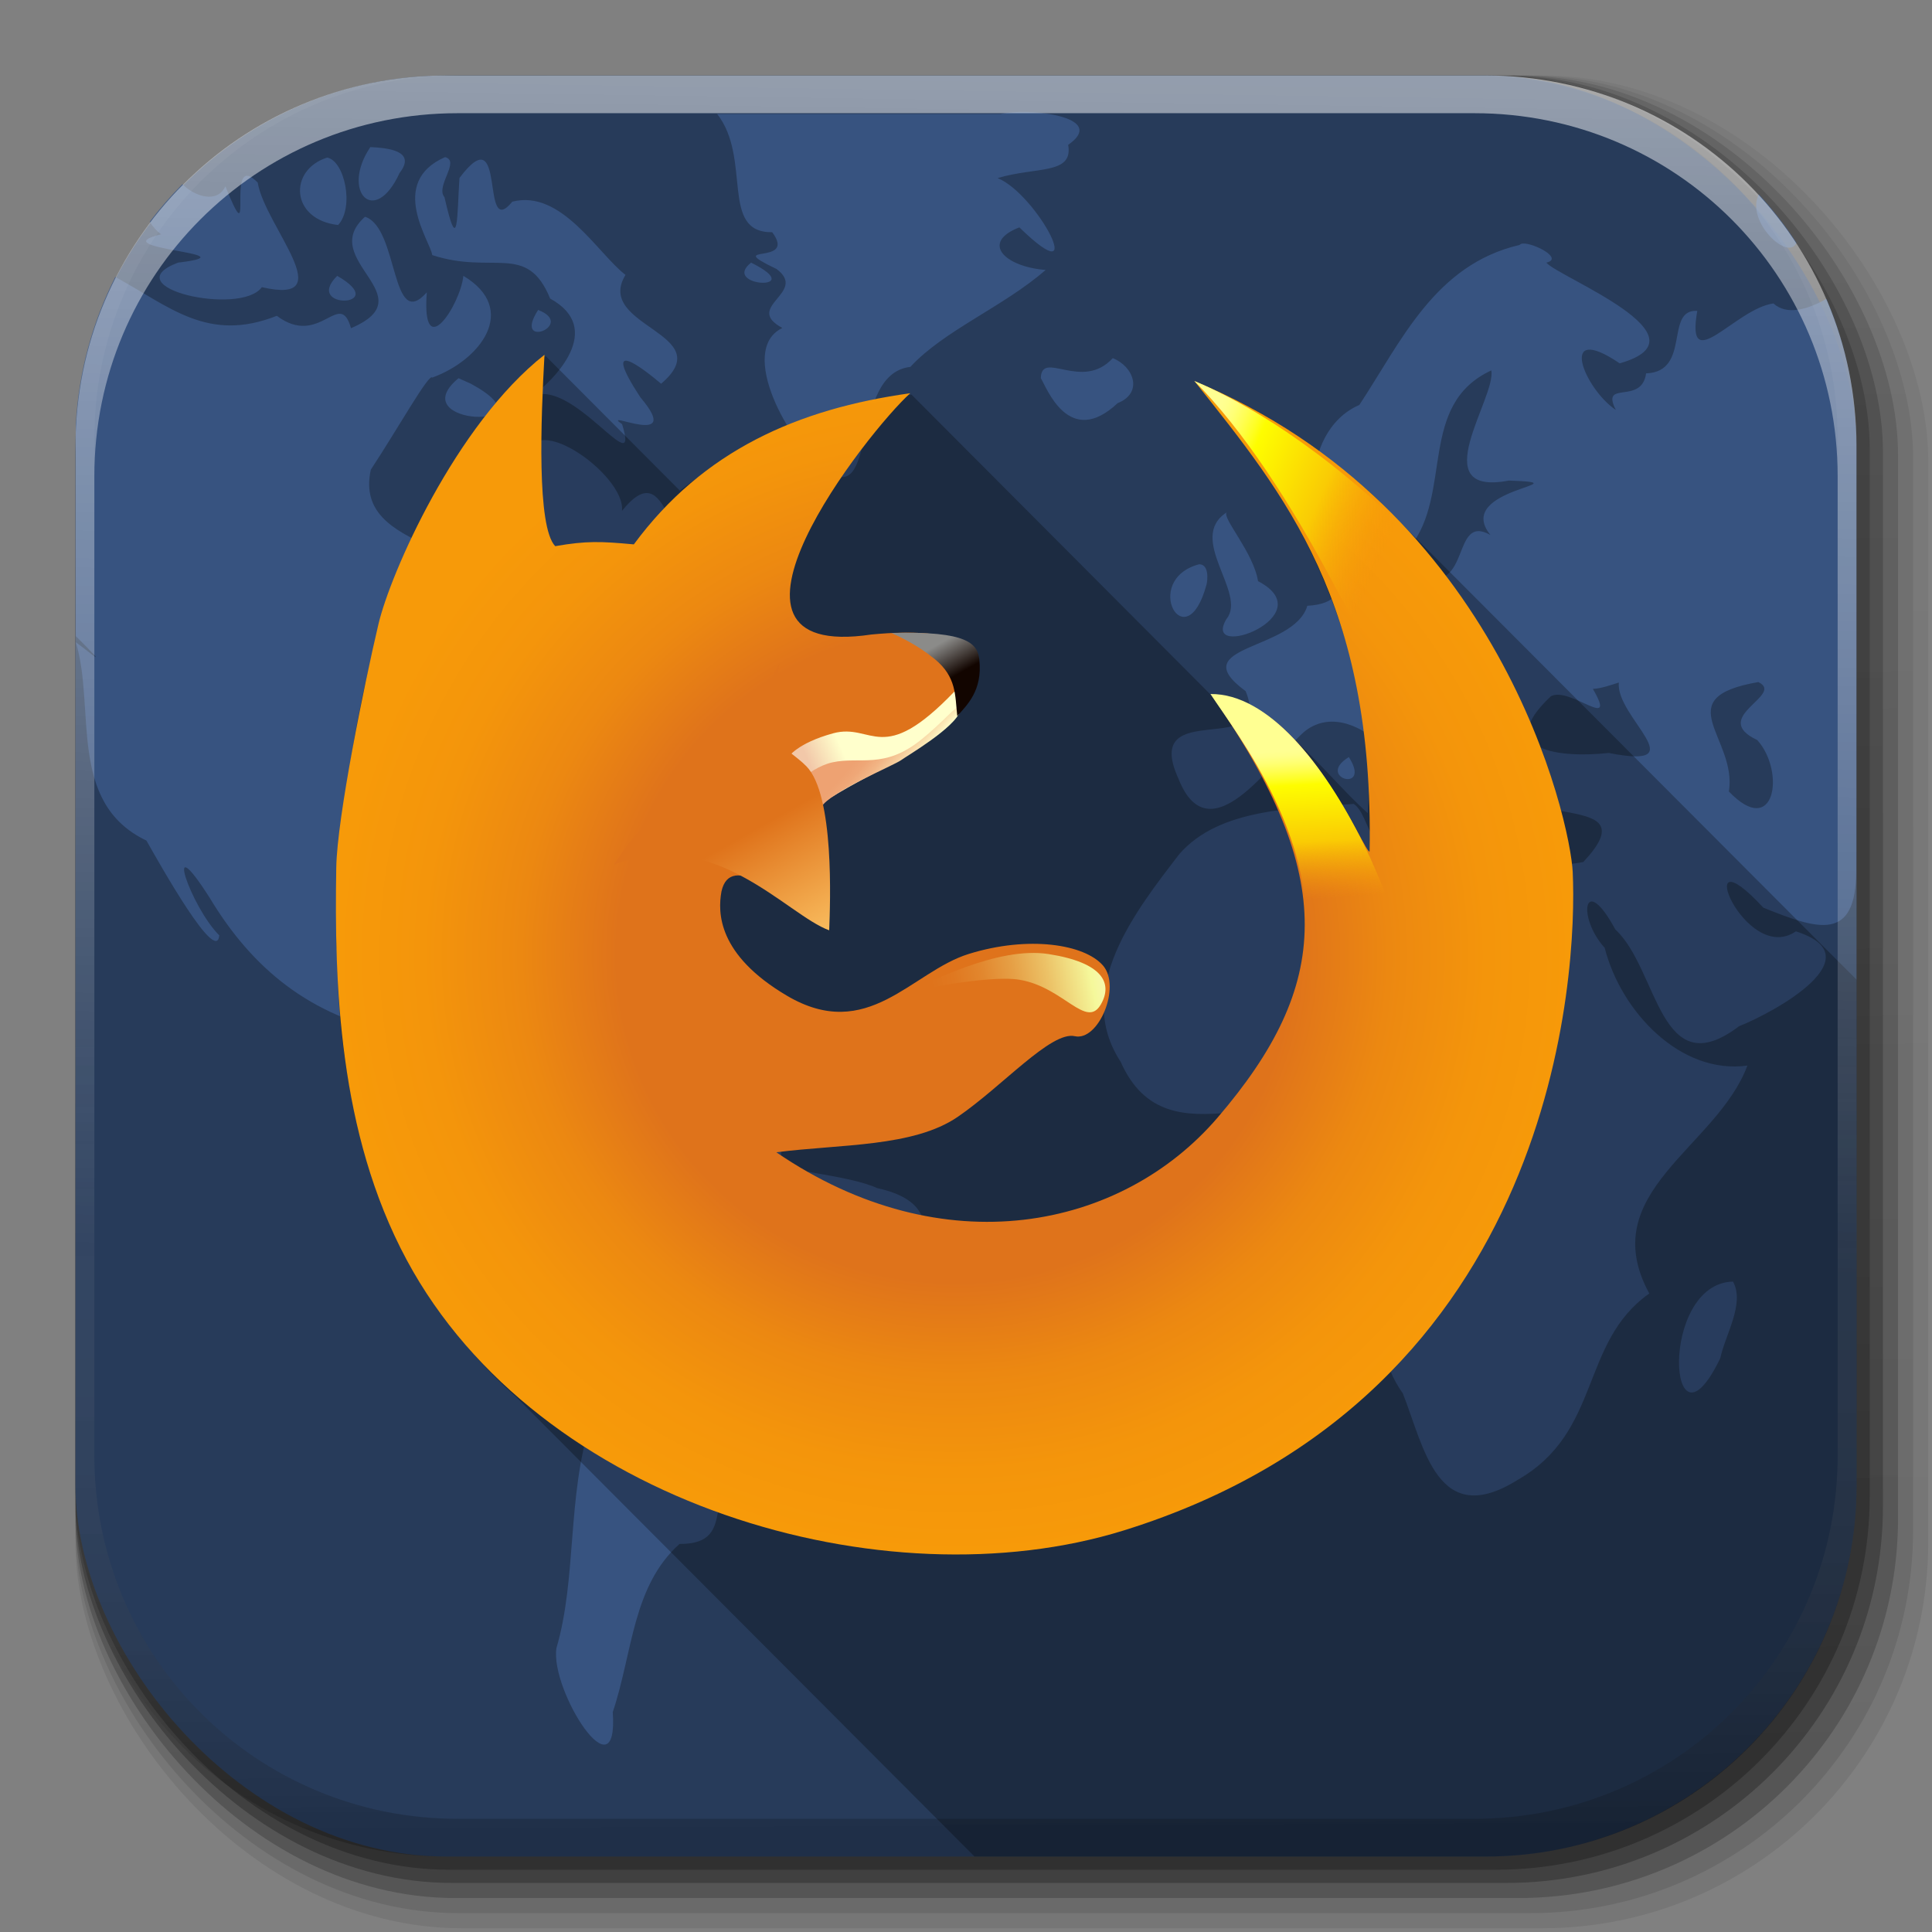 <?xml version="1.0" encoding="UTF-8" standalone="no"?>
<!-- Created with Inkscape (http://www.inkscape.org/) -->

<svg
   xmlns:dc="http://purl.org/dc/elements/1.1/"
   xmlns:cc="http://creativecommons.org/ns#"
   xmlns:rdf="http://www.w3.org/1999/02/22-rdf-syntax-ns#"
   xmlns:svg="http://www.w3.org/2000/svg"
   xmlns="http://www.w3.org/2000/svg"
   xmlns:xlink="http://www.w3.org/1999/xlink"
   xmlns:sodipodi="http://sodipodi.sourceforge.net/DTD/sodipodi-0.dtd"
   xmlns:inkscape="http://www.inkscape.org/namespaces/inkscape"
   width="512"
   height="512"
   id="svg2"
   version="1.1"
   inkscape:version="0.48.3.1 r9886"
   sodipodi:docname="firefox-nightly.svg"
   inkscape:export-filename="/home/alecive/Scrivania/firefoxTest1.png"
   inkscape:export-xdpi="100"
   inkscape:export-ydpi="100">
  <rect width="100%" height="100%" fill="#808080" stroke="none"/>
  <sodipodi:namedview
     id="base"
     pagecolor="#ffffff"
     bordercolor="#666666"
     borderopacity="1.0"
     inkscape:pageopacity="0.0"
     inkscape:pageshadow="2"
     inkscape:zoom="0.52880066"
     inkscape:cx="-236.69423"
     inkscape:cy="478.9761"
     inkscape:document-units="px"
     inkscape:current-layer="svg2"
     showgrid="false"
     inkscape:window-width="1375"
     inkscape:window-height="876"
     inkscape:window-x="1431"
     inkscape:window-y="24"
     inkscape:window-maximized="1"
     inkscape:object-paths="false"
     inkscape:snap-intersection-paths="true"
     inkscape:object-nodes="false"
     inkscape:snap-smooth-nodes="false"
     inkscape:snap-nodes="false" />
  <defs
     id="defs4">
    <linearGradient
       id="linearGradient4070">
      <stop
         offset="0"
         style="stop-color:#000000;stop-opacity:1"
         id="stop4072" />
      <stop
         offset="1"
         style="stop-color:#000000;stop-opacity:0.2"
         id="stop4074" />
    </linearGradient>
    <linearGradient
       id="linearGradient4046">
      <stop
         id="stop4048"
         style="stop-color:#000000;stop-opacity:1;"
         offset="0" />
      <stop
         id="stop4050"
         style="stop-color:#ffffff;stop-opacity:0.2"
         offset="1" />
    </linearGradient>
    <linearGradient
       id="linearGradient4032">
      <stop
         offset="0"
         style="stop-color:#ffffff;stop-opacity:1"
         id="stop4034" />
      <stop
         offset="1"
         style="stop-color:#ffffff;stop-opacity:0.2"
         id="stop4036" />
    </linearGradient>
    <linearGradient
       y2="48.085"
       x2="78.466"
       y1="56.301"
       x1="64.478"
       gradientUnits="userSpaceOnUse"
       id="linearGradient3834">
      <stop
         id="stop3836"
         style="stop-color:#000000;stop-opacity:0.392;"
         offset="0" />
      <stop
         offset="0.597"
         style="stop-color:#000000;stop-opacity:0.098;"
         id="stop3838" />
      <stop
         id="stop3840"
         style="stop-color:#64bacc;stop-opacity:0;"
         offset="1" />
    </linearGradient>
    <linearGradient
       id="linearGradient3840"
       gradientUnits="userSpaceOnUse"
       x1="-172.721"
       y1="332.082"
       x2="-161.456"
       y2="309.893"
       gradientTransform="matrix(0.998,-0.071,0.071,0.998,254.6,-268.47)">
      <stop
         offset="0"
         style="stop-color:#f79b09;stop-opacity:0.196;"
         id="stop3842" />
      <stop
         id="stop3844"
         style="stop-color:#facb04;stop-opacity:1;"
         offset="0.368" />
      <stop
         offset="0.736"
         style="stop-color:#FEFD00"
         id="stop3846" />
      <stop
         offset="0.778"
         style="stop-color:#FEFE26"
         id="stop3848" />
      <stop
         offset="0.837"
         style="stop-color:#FFFE54"
         id="stop3850" />
      <stop
         offset="0.889"
         style="stop-color:#FFFF76"
         id="stop3852" />
      <stop
         offset="0.932"
         style="stop-color:#FFFF8B"
         id="stop3854" />
      <stop
         offset="0.961"
         style="stop-color:#FFFF92"
         id="stop3856" />
    </linearGradient>
    <linearGradient
       id="linearGradient21900"
       gradientUnits="userSpaceOnUse"
       x1="64.478"
       y1="56.301"
       x2="78.466"
       y2="48.085">
      <stop
         offset="0"
         style="stop-color:#2d7787;stop-opacity:1;"
         id="stop21902" />
      <stop
         id="stop21912"
         style="stop-color:#3c9fb4;stop-opacity:1;"
         offset="0.657" />
      <stop
         offset="1"
         style="stop-color:#64bacc;stop-opacity:1;"
         id="stop21910" />
    </linearGradient>
    <linearGradient
       y2="48.085"
       x2="78.466"
       y1="56.301"
       x1="64.478"
       gradientUnits="userSpaceOnUse"
       id="XMLID_74_-8-1">
      <stop
         id="stop149-5-9"
         style="stop-color:#DF731B"
         offset="0" />
      <stop
         id="stop151-3-7"
         style="stop-color:#DF731B"
         offset="0.545" />
      <stop
         id="stop153-2-2"
         style="stop-color:#EC8811"
         offset="0.701" />
      <stop
         id="stop155-3-8"
         style="stop-color:#F4950B"
         offset="0.859" />
      <stop
         id="stop157-94-6"
         style="stop-color:#F79A09"
         offset="1" />
    </linearGradient>
    <linearGradient
       gradientTransform="matrix(0.998,-0.071,0.071,0.998,254.6,-268.47)"
       y2="309.893"
       x2="-161.456"
       y1="332.082"
       x1="-172.721"
       gradientUnits="userSpaceOnUse"
       id="linearGradient4295-7-5">
      <stop
         id="stop4297-3-0"
         style="stop-color:#f79b09;stop-opacity:0;"
         offset="0" />
      <stop
         offset="0.368"
         style="stop-color:#facb04;stop-opacity:1;"
         id="stop4299-1-7" />
      <stop
         id="stop4301-1-6"
         style="stop-color:#FEFD00"
         offset="0.736" />
      <stop
         id="stop4303-6-2"
         style="stop-color:#FEFE26"
         offset="0.778" />
      <stop
         id="stop4305-62-7"
         style="stop-color:#FFFE54"
         offset="0.837" />
      <stop
         id="stop4307-5-4"
         style="stop-color:#FFFF76"
         offset="0.889" />
      <stop
         id="stop4309-6-8"
         style="stop-color:#FFFF8B"
         offset="0.932" />
      <stop
         id="stop4311-51-9"
         style="stop-color:#FFFF92"
         offset="0.961" />
    </linearGradient>
    <linearGradient
       y2="36.006"
       x2="61.245"
       y1="34.297"
       x1="60.286"
       gradientUnits="userSpaceOnUse"
       id="XMLID_100_-3-6">
      <stop
         id="stop373-71-0"
         style="stop-color:#8B8B89"
         offset="0" />
      <stop
         id="stop375-1-5"
         style="stop-color:#120500"
         offset="1" />
    </linearGradient>
    <linearGradient
       y2="71.76"
       x2="60.433"
       y1="67.845"
       x1="80.929"
       gradientUnits="userSpaceOnUse"
       id="XMLID_90_-58-6">
      <stop
         id="stop291-7-1"
         style="stop-color:#FFFAEE"
         offset="0.005" />
      <stop
         id="stop293-9-9"
         style="stop-color:#F5F89B"
         offset="0.276" />
      <stop
         id="stop295-2-0"
         style="stop-color:#F3ED91"
         offset="0.31" />
      <stop
         id="stop297-2-4"
         style="stop-color:#ECC267"
         offset="0.467" />
      <stop
         id="stop299-0-5"
         style="stop-color:#E6A046"
         offset="0.618" />
      <stop
         id="stop301-65-89"
         style="stop-color:#E2872E"
         offset="0.761" />
      <stop
         id="stop303-7-6"
         style="stop-color:#E07820"
         offset="0.892" />
      <stop
         id="stop305-30-0"
         style="stop-color:#DF731B"
         offset="1" />
    </linearGradient>
    <linearGradient
       y2="63.893"
       x2="50.721"
       y1="48.361"
       x1="35.5"
       gradientUnits="userSpaceOnUse"
       id="XMLID_87_-8-6">
      <stop
         id="stop268-3-27"
         style="stop-color:#DF731B"
         offset="0.197" />
      <stop
         id="stop270-6-29"
         style="stop-color:#F9BD5F"
         offset="0.843" />
      <stop
         id="stop272-8-2"
         style="stop-color:#FFFCCF"
         offset="1" />
    </linearGradient>
    <linearGradient
       y2="44.27"
       x2="58.139"
       y1="41.267"
       x1="54.825"
       gradientUnits="userSpaceOnUse"
       id="XMLID_86_-84-8">
      <stop
         id="stop253-4-9"
         style="stop-color:#EEA272"
         offset="0" />
      <stop
         id="stop255-2-7"
         style="stop-color:#EFA777"
         offset="0.186" />
      <stop
         id="stop257-9-6"
         style="stop-color:#F2B585"
         offset="0.406" />
      <stop
         id="stop259-3-5"
         style="stop-color:#F6CD9C"
         offset="0.643" />
      <stop
         id="stop261-1-7"
         style="stop-color:#FCEEBB"
         offset="0.89" />
      <stop
         id="stop263-51-5"
         style="stop-color:#FFFFCC"
         offset="1" />
    </linearGradient>
    <linearGradient
       y2="42.945"
       x2="51.856"
       y1="44.32"
       x1="48.731"
       gradientUnits="userSpaceOnUse"
       id="XMLID_77_-55-1">
      <stop
         id="stop182-23-4"
         style="stop-color:#F2C8A9"
         offset="0" />
      <stop
         id="stop184-77-8"
         style="stop-color:#FFFFCC"
         offset="1" />
    </linearGradient>
    <radialGradient
       inkscape:collect="always"
       xlink:href="#XMLID_74_-8-1"
       id="radialGradient3347"
       gradientUnits="userSpaceOnUse"
       gradientTransform="matrix(2.542,0,0,2.464,440.505,451.701)"
       cx="63.994"
       cy="61.809"
       fx="63.994"
       fy="61.809"
       r="59.037" />
    <linearGradient
       inkscape:collect="always"
       xlink:href="#linearGradient4295-7-5"
       id="linearGradient3350"
       gradientUnits="userSpaceOnUse"
       gradientTransform="matrix(2.54,-0.105,0.105,2.54,433.014,-301.412)"
       x1="-51.905"
       y1="211.289"
       x2="-52.194"
       y2="196.434" />
    <linearGradient
       inkscape:collect="always"
       xlink:href="#linearGradient4295-7-5"
       id="linearGradient3353"
       gradientUnits="userSpaceOnUse"
       gradientTransform="matrix(2.542,0,0,2.542,90.505,96.07)"
       x1="105.157"
       y1="22.738"
       x2="86.211"
       y2="14.417" />
    <linearGradient
       inkscape:collect="always"
       xlink:href="#XMLID_100_-3-6"
       id="linearGradient3356"
       gradientUnits="userSpaceOnUse"
       gradientTransform="matrix(4.431,0,0,4.431,-18.461,26.201)"
       x1="60.286"
       y1="34.297"
       x2="61.245"
       y2="36.006" />
    <linearGradient
       inkscape:collect="always"
       xlink:href="#XMLID_90_-58-6"
       id="linearGradient3359"
       gradientUnits="userSpaceOnUse"
       gradientTransform="matrix(2.542,0,0,2.542,94.817,83.453)"
       x1="80.929"
       y1="67.845"
       x2="60.433"
       y2="71.76" />
    <linearGradient
       inkscape:collect="always"
       xlink:href="#XMLID_87_-8-6"
       id="linearGradient3362"
       gradientUnits="userSpaceOnUse"
       gradientTransform="matrix(2.542,0,0,2.542,90.505,96.07)"
       x1="41.5"
       y1="47.486"
       x2="50.721"
       y2="63.893" />
    <linearGradient
       inkscape:collect="always"
       xlink:href="#XMLID_86_-84-8"
       id="linearGradient3365"
       gradientUnits="userSpaceOnUse"
       gradientTransform="matrix(2.542,0,0,2.542,93.365,97.341)"
       x1="54.825"
       y1="41.267"
       x2="58.139"
       y2="44.27" />
    <linearGradient
       inkscape:collect="always"
       xlink:href="#XMLID_77_-55-1"
       id="linearGradient3368"
       gradientUnits="userSpaceOnUse"
       gradientTransform="matrix(2.542,0,0,2.542,95.448,97.418)"
       x1="48.731"
       y1="44.32"
       x2="51.856"
       y2="42.945" />
    <radialGradient
       inkscape:collect="always"
       xlink:href="#XMLID_74_-8-1"
       id="radialGradient3371"
       gradientUnits="userSpaceOnUse"
       gradientTransform="matrix(2.542,0,0,2.464,90.505,100.871)"
       cx="63.994"
       cy="61.809"
       fx="63.994"
       fy="61.809"
       r="59.037" />
    <radialGradient
       inkscape:collect="always"
       xlink:href="#XMLID_74_-8-1"
       id="radialGradient3374"
       gradientUnits="userSpaceOnUse"
       gradientTransform="matrix(2.542,0,0,2.464,90.505,100.871)"
       cx="63.994"
       cy="61.809"
       fx="63.994"
       fy="61.809"
       r="59.037" />
    <radialGradient
       inkscape:collect="always"
       xlink:href="#linearGradient21900"
       id="radialGradient21898"
       cx="255.994"
       cy="256"
       fx="255.994"
       fy="256"
       r="216"
       gradientUnits="userSpaceOnUse" />
    <radialGradient
       inkscape:collect="always"
       xlink:href="#linearGradient3834"
       id="radialGradient3832"
       gradientUnits="userSpaceOnUse"
       cx="255.994"
       cy="256"
       fx="255.994"
       fy="256"
       r="216"
       gradientTransform="translate(-550,-5)" />
    <radialGradient
       inkscape:collect="always"
       xlink:href="#linearGradient3834"
       id="radialGradient3850"
       gradientUnits="userSpaceOnUse"
       gradientTransform="translate(-550,-5)"
       cx="255.994"
       cy="256"
       fx="255.994"
       fy="256"
       r="216" />
    <radialGradient
       inkscape:collect="always"
       xlink:href="#linearGradient3834"
       id="radialGradient4270"
       gradientUnits="userSpaceOnUse"
       gradientTransform="translate(-550,-5)"
       cx="255.994"
       cy="256"
       fx="255.994"
       fy="256"
       r="216" />
    <radialGradient
       inkscape:collect="always"
       xlink:href="#XMLID_74_-8-1"
       id="radialGradient4272"
       gradientUnits="userSpaceOnUse"
       gradientTransform="matrix(2.542,0,0,2.464,90.505,100.871)"
       cx="63.994"
       cy="61.809"
       fx="63.994"
       fy="61.809"
       r="59.037" />
    <linearGradient
       inkscape:collect="always"
       xlink:href="#XMLID_77_-55-1"
       id="linearGradient4274"
       gradientUnits="userSpaceOnUse"
       gradientTransform="matrix(2.542,0,0,2.542,95.448,97.418)"
       x1="48.731"
       y1="44.32"
       x2="51.856"
       y2="42.945" />
    <linearGradient
       inkscape:collect="always"
       xlink:href="#XMLID_86_-84-8"
       id="linearGradient4276"
       gradientUnits="userSpaceOnUse"
       gradientTransform="matrix(2.542,0,0,2.542,93.365,97.341)"
       x1="54.825"
       y1="41.267"
       x2="58.139"
       y2="44.27" />
    <linearGradient
       inkscape:collect="always"
       xlink:href="#XMLID_87_-8-6"
       id="linearGradient4278"
       gradientUnits="userSpaceOnUse"
       gradientTransform="matrix(2.542,0,0,2.542,90.505,96.07)"
       x1="41.5"
       y1="47.486"
       x2="50.721"
       y2="63.893" />
    <linearGradient
       inkscape:collect="always"
       xlink:href="#XMLID_90_-58-6"
       id="linearGradient4280"
       gradientUnits="userSpaceOnUse"
       gradientTransform="matrix(2.542,0,0,2.542,94.817,83.453)"
       x1="80.929"
       y1="67.845"
       x2="60.433"
       y2="71.76" />
    <linearGradient
       inkscape:collect="always"
       xlink:href="#XMLID_100_-3-6"
       id="linearGradient4282"
       gradientUnits="userSpaceOnUse"
       gradientTransform="matrix(4.431,0,0,4.431,-18.461,26.201)"
       x1="60.286"
       y1="34.297"
       x2="61.245"
       y2="36.006" />
    <linearGradient
       inkscape:collect="always"
       xlink:href="#linearGradient4295-7-5"
       id="linearGradient4284"
       gradientUnits="userSpaceOnUse"
       gradientTransform="matrix(2.542,0,0,2.542,90.505,96.07)"
       x1="105.157"
       y1="22.738"
       x2="86.211"
       y2="14.417" />
    <linearGradient
       inkscape:collect="always"
       xlink:href="#linearGradient4295-7-5"
       id="linearGradient4286"
       gradientUnits="userSpaceOnUse"
       gradientTransform="matrix(2.54,-0.105,0.105,2.54,433.014,-301.412)"
       x1="-51.905"
       y1="211.289"
       x2="-52.194"
       y2="196.434" />
    <radialGradient
       inkscape:collect="always"
       xlink:href="#linearGradient3834"
       id="radialGradient3276"
       gradientUnits="userSpaceOnUse"
       gradientTransform="translate(-550,-5)"
       cx="255.994"
       cy="256"
       fx="255.994"
       fy="256"
       r="216" />
    <radialGradient
       inkscape:collect="always"
       xlink:href="#linearGradient3834"
       id="radialGradient3279"
       gradientUnits="userSpaceOnUse"
       gradientTransform="matrix(1.093,0,0,1.093,-23.697,-23.704)"
       cx="255.994"
       cy="256"
       fx="255.994"
       fy="256"
       r="216" />
    <linearGradient
       inkscape:collect="always"
       xlink:href="#ButtonShadow-0"
       id="linearGradient4502"
       gradientUnits="userSpaceOnUse"
       gradientTransform="matrix(5.127,0,0,5.127,495.874,256.952)"
       x1="32.251"
       y1="6.132"
       x2="32.251"
       y2="90.239" />
    <linearGradient
       x1="45.448"
       y1="92.54"
       x2="45.448"
       y2="7.017"
       id="ButtonShadow-0"
       gradientUnits="userSpaceOnUse"
       gradientTransform="matrix(1.006,0,0,0.994,100,0)">
      <stop
         id="stop3750-8"
         style="stop-color:#000000;stop-opacity:1"
         offset="0" />
      <stop
         id="stop3752-5"
         style="stop-color:#000000;stop-opacity:0.588"
         offset="1" />
    </linearGradient>
    <linearGradient
       inkscape:collect="always"
       xlink:href="#ButtonShadow-0"
       id="linearGradient4505"
       gradientUnits="userSpaceOnUse"
       gradientTransform="matrix(5.249,0,0,5.188,490.015,254.023)"
       x1="32.251"
       y1="6.132"
       x2="32.251"
       y2="90.239" />
    <linearGradient
       x1="45.448"
       y1="92.54"
       x2="45.448"
       y2="7.017"
       id="linearGradient5348"
       gradientUnits="userSpaceOnUse"
       gradientTransform="matrix(1.006,0,0,0.994,100,0)">
      <stop
         id="stop5350"
         style="stop-color:#000000;stop-opacity:1"
         offset="0" />
      <stop
         id="stop5352"
         style="stop-color:#000000;stop-opacity:0.588"
         offset="1" />
    </linearGradient>
    <linearGradient
       inkscape:collect="always"
       xlink:href="#ButtonShadow-0"
       id="linearGradient4508"
       gradientUnits="userSpaceOnUse"
       gradientTransform="matrix(5.249,0,0,-5.188,490.015,-254.023)"
       x1="32.251"
       y1="6.132"
       x2="32.251"
       y2="90.239" />
    <linearGradient
       x1="45.448"
       y1="92.54"
       x2="45.448"
       y2="7.017"
       id="linearGradient5355"
       gradientUnits="userSpaceOnUse"
       gradientTransform="matrix(1.006,0,0,0.994,100,0)">
      <stop
         id="stop5357"
         style="stop-color:#000000;stop-opacity:1"
         offset="0" />
      <stop
         id="stop5359"
         style="stop-color:#000000;stop-opacity:0.588"
         offset="1" />
    </linearGradient>
    <linearGradient
       inkscape:collect="always"
       xlink:href="#ButtonShadow-0"
       id="linearGradient4511"
       gradientUnits="userSpaceOnUse"
       gradientTransform="matrix(5.249,0,0,-5.188,490.014,-254.023)"
       x1="32.251"
       y1="6.132"
       x2="32.251"
       y2="90.239" />
    <linearGradient
       x1="45.448"
       y1="92.54"
       x2="45.448"
       y2="7.017"
       id="linearGradient5362"
       gradientUnits="userSpaceOnUse"
       gradientTransform="matrix(1.006,0,0,0.994,100,0)">
      <stop
         id="stop5364"
         style="stop-color:#000000;stop-opacity:1"
         offset="0" />
      <stop
         id="stop5366"
         style="stop-color:#000000;stop-opacity:0.588"
         offset="1" />
    </linearGradient>
    <linearGradient
       inkscape:collect="always"
       xlink:href="#ButtonShadow-0"
       id="linearGradient4514"
       gradientUnits="userSpaceOnUse"
       gradientTransform="matrix(1.024,0,0,-1.012,-139.928,-13.028)"
       x1="32.251"
       y1="6.132"
       x2="32.251"
       y2="90.239" />
    <linearGradient
       x1="45.448"
       y1="92.54"
       x2="45.448"
       y2="7.017"
       id="linearGradient5369"
       gradientUnits="userSpaceOnUse"
       gradientTransform="matrix(1.006,0,0,0.994,100,0)">
      <stop
         id="stop5371"
         style="stop-color:#000000;stop-opacity:1"
         offset="0" />
      <stop
         id="stop5373"
         style="stop-color:#000000;stop-opacity:0.588"
         offset="1" />
    </linearGradient>
    <linearGradient
       y2="90.239"
       x2="32.251"
       y1="6.132"
       x1="32.251"
       gradientTransform="matrix(5.249,0,0,-5.188,490.014,-254.023)"
       gradientUnits="userSpaceOnUse"
       id="linearGradient5380"
       xlink:href="#ButtonShadow-0"
       inkscape:collect="always" />
    <radialGradient
       inkscape:collect="always"
       xlink:href="#linearGradient3834"
       id="radialGradient5542"
       gradientUnits="userSpaceOnUse"
       gradientTransform="matrix(1.093,0,0,1.093,-23.697,-23.704)"
       cx="255.994"
       cy="256"
       fx="255.994"
       fy="256"
       r="216" />
    <radialGradient
       inkscape:collect="always"
       xlink:href="#XMLID_74_-8-1"
       id="radialGradient5544"
       gradientUnits="userSpaceOnUse"
       gradientTransform="matrix(2.542,0,0,2.464,90.505,100.871)"
       cx="63.994"
       cy="61.809"
       fx="63.994"
       fy="61.809"
       r="59.037" />
    <linearGradient
       inkscape:collect="always"
       xlink:href="#XMLID_77_-55-1"
       id="linearGradient5546"
       gradientUnits="userSpaceOnUse"
       gradientTransform="matrix(2.542,0,0,2.542,95.448,97.418)"
       x1="48.731"
       y1="44.32"
       x2="51.856"
       y2="42.945" />
    <linearGradient
       inkscape:collect="always"
       xlink:href="#XMLID_86_-84-8"
       id="linearGradient5548"
       gradientUnits="userSpaceOnUse"
       gradientTransform="matrix(2.542,0,0,2.542,93.365,97.341)"
       x1="54.825"
       y1="41.267"
       x2="58.139"
       y2="44.27" />
    <linearGradient
       inkscape:collect="always"
       xlink:href="#XMLID_87_-8-6"
       id="linearGradient5550"
       gradientUnits="userSpaceOnUse"
       gradientTransform="matrix(2.542,0,0,2.542,90.505,96.07)"
       x1="41.5"
       y1="47.486"
       x2="50.721"
       y2="63.893" />
    <linearGradient
       inkscape:collect="always"
       xlink:href="#XMLID_90_-58-6"
       id="linearGradient5552"
       gradientUnits="userSpaceOnUse"
       gradientTransform="matrix(2.542,0,0,2.542,94.817,83.453)"
       x1="80.929"
       y1="67.845"
       x2="60.433"
       y2="71.76" />
    <linearGradient
       inkscape:collect="always"
       xlink:href="#XMLID_100_-3-6"
       id="linearGradient5554"
       gradientUnits="userSpaceOnUse"
       gradientTransform="matrix(4.431,0,0,4.431,-18.461,26.201)"
       x1="60.286"
       y1="34.297"
       x2="61.245"
       y2="36.006" />
    <linearGradient
       inkscape:collect="always"
       xlink:href="#linearGradient4295-7-5"
       id="linearGradient5556"
       gradientUnits="userSpaceOnUse"
       gradientTransform="matrix(2.542,0,0,2.542,90.505,96.07)"
       x1="105.157"
       y1="22.738"
       x2="86.211"
       y2="14.417" />
    <linearGradient
       inkscape:collect="always"
       xlink:href="#linearGradient4295-7-5"
       id="linearGradient5558"
       gradientUnits="userSpaceOnUse"
       gradientTransform="matrix(2.54,-0.105,0.105,2.54,433.014,-301.412)"
       x1="-51.905"
       y1="211.289"
       x2="-52.194"
       y2="196.434" />
    <radialGradient
       inkscape:collect="always"
       xlink:href="#linearGradient3834"
       id="radialGradient5571"
       gradientUnits="userSpaceOnUse"
       gradientTransform="matrix(1.093,0,0,1.093,-23.697,-23.704)"
       cx="255.994"
       cy="256"
       fx="255.994"
       fy="256"
       r="216" />
    <linearGradient
       inkscape:collect="always"
       xlink:href="#ButtonShadow-0-1"
       id="linearGradient6092"
       x1="1012.513"
       y1="484.417"
       x2="1006.808"
       y2="20.626"
       gradientUnits="userSpaceOnUse" />
    <linearGradient
       x1="45.448"
       y1="92.54"
       x2="45.448"
       y2="7.017"
       id="ButtonShadow-0-1"
       gradientUnits="userSpaceOnUse"
       gradientTransform="matrix(1.006,0,0,0.994,100,0)">
      <stop
         id="stop3750-8-9"
         style="stop-color:#000000;stop-opacity:1"
         offset="0" />
      <stop
         id="stop3752-5-6"
         style="stop-color:#000000;stop-opacity:0.588"
         offset="1" />
    </linearGradient>
    <linearGradient
       inkscape:collect="always"
       xlink:href="#ButtonShadow-0-1-1"
       id="linearGradient6185-2"
       gradientUnits="userSpaceOnUse"
       gradientTransform="matrix(1.019,0,0,1.019,-125.361,48.02)"
       x1="1012.513"
       y1="484.417"
       x2="1006.808"
       y2="20.626" />
    <linearGradient
       x1="45.448"
       y1="92.54"
       x2="45.448"
       y2="7.017"
       id="ButtonShadow-0-1-1"
       gradientUnits="userSpaceOnUse"
       gradientTransform="matrix(1.006,0,0,0.994,100,0)">
      <stop
         id="stop3750-8-9-3"
         style="stop-color:#000000;stop-opacity:1"
         offset="0" />
      <stop
         id="stop3752-5-6-4"
         style="stop-color:#000000;stop-opacity:0.588"
         offset="1" />
    </linearGradient>
    <linearGradient
       inkscape:collect="always"
       xlink:href="#ButtonShadow-0-1-1"
       id="linearGradient6193-2"
       gradientUnits="userSpaceOnUse"
       gradientTransform="matrix(1.036,0,0,1.036,-139.536,47.7)"
       x1="1012.513"
       y1="484.417"
       x2="1006.808"
       y2="20.626" />
    <linearGradient
       x1="45.448"
       y1="92.54"
       x2="45.448"
       y2="7.017"
       id="linearGradient6448"
       gradientUnits="userSpaceOnUse"
       gradientTransform="matrix(1.006,0,0,0.994,100,0)">
      <stop
         id="stop6450"
         style="stop-color:#000000;stop-opacity:1"
         offset="0" />
      <stop
         id="stop6452"
         style="stop-color:#000000;stop-opacity:0.588"
         offset="1" />
    </linearGradient>
    <linearGradient
       inkscape:collect="always"
       xlink:href="#ButtonShadow-0-1-1"
       id="linearGradient6189-8"
       gradientUnits="userSpaceOnUse"
       gradientTransform="matrix(1.028,0,0,1.028,-132.448,47.86)"
       x1="1012.513"
       y1="484.417"
       x2="1006.808"
       y2="20.626" />
    <linearGradient
       x1="45.448"
       y1="92.54"
       x2="45.448"
       y2="7.017"
       id="linearGradient6455"
       gradientUnits="userSpaceOnUse"
       gradientTransform="matrix(1.006,0,0,0.994,100,0)">
      <stop
         id="stop6457"
         style="stop-color:#000000;stop-opacity:1"
         offset="0" />
      <stop
         id="stop6459"
         style="stop-color:#000000;stop-opacity:0.588"
         offset="1" />
    </linearGradient>
    <linearGradient
       inkscape:collect="always"
       xlink:href="#ButtonShadow-0-1-1"
       id="linearGradient6181-2"
       gradientUnits="userSpaceOnUse"
       gradientTransform="matrix(1.011,0,0,1.011,-118.274,48.179)"
       x1="1012.513"
       y1="484.417"
       x2="1006.808"
       y2="20.626" />
    <linearGradient
       x1="45.448"
       y1="92.54"
       x2="45.448"
       y2="7.017"
       id="linearGradient6462"
       gradientUnits="userSpaceOnUse"
       gradientTransform="matrix(1.006,0,0,0.994,100,0)">
      <stop
         id="stop6464"
         style="stop-color:#000000;stop-opacity:1"
         offset="0" />
      <stop
         id="stop6466"
         style="stop-color:#000000;stop-opacity:0.588"
         offset="1" />
    </linearGradient>
    <linearGradient
       y2="20.626"
       x2="1006.808"
       y1="484.417"
       x1="1012.513"
       gradientTransform="matrix(1.004,0,0,1.004,-112.959,48.299)"
       gradientUnits="userSpaceOnUse"
       id="linearGradient6259"
       xlink:href="#ButtonShadow-0-1-1"
       inkscape:collect="always" />
    <linearGradient
       x1="45.448"
       y1="92.54"
       x2="45.448"
       y2="7.017"
       id="linearGradient6469"
       gradientUnits="userSpaceOnUse"
       gradientTransform="matrix(1.006,0,0,0.994,100,0)">
      <stop
         id="stop6471"
         style="stop-color:#000000;stop-opacity:1"
         offset="0" />
      <stop
         id="stop6473"
         style="stop-color:#000000;stop-opacity:0.588"
         offset="1" />
    </linearGradient>
    <linearGradient
       y2="20.626"
       x2="1006.808"
       y1="484.417"
       x1="1012.513"
       gradientTransform="matrix(1.004,0,0,1.004,-112.959,48.299)"
       gradientUnits="userSpaceOnUse"
       id="linearGradient6481"
       xlink:href="#ButtonShadow-0-1-1"
       inkscape:collect="always" />
    <linearGradient
       x1="48"
       y1="20.221"
       x2="48"
       y2="138.661"
       id="linearGradient3613"
       xlink:href="#linearGradient3737"
       gradientUnits="userSpaceOnUse" />
    <linearGradient
       id="linearGradient3737">
      <stop
         id="stop3739"
         style="stop-color:#ffffff;stop-opacity:1"
         offset="0" />
      <stop
         id="stop3741"
         style="stop-color:#ffffff;stop-opacity:0"
         offset="1" />
    </linearGradient>
    <clipPath
       id="clipPath3613">
      <rect
         width="84"
         height="84"
         rx="6"
         ry="6"
         x="6"
         y="6"
         id="rect3615"
         style="fill:#ffffff;fill-opacity:1;fill-rule:nonzero;stroke:none" />
    </clipPath>
    <filter
       x="-0.192"
       y="-0.192"
       width="1.384"
       height="1.384"
       color-interpolation-filters="sRGB"
       id="filter3794">
      <feGaussianBlur
         id="feGaussianBlur3796"
         stdDeviation="5.28" />
    </filter>
    <linearGradient
       x1="36.357"
       y1="6"
       x2="36.357"
       y2="63.893"
       id="linearGradient3188"
       xlink:href="#linearGradient3737"
       gradientUnits="userSpaceOnUse" />
    <linearGradient
       id="linearGradient6618">
      <stop
         id="stop6620"
         style="stop-color:#ffffff;stop-opacity:1"
         offset="0" />
      <stop
         id="stop6622"
         style="stop-color:#ffffff;stop-opacity:0"
         offset="1" />
    </linearGradient>
    <radialGradient
       cx="48"
       cy="90.172"
       r="42"
       fx="48"
       fy="90.172"
       id="radialGradient3619"
       xlink:href="#linearGradient3737"
       gradientUnits="userSpaceOnUse"
       gradientTransform="matrix(1.157,0,0,0.996,-7.551,0.197)" />
    <linearGradient
       id="linearGradient6625">
      <stop
         id="stop6627"
         style="stop-color:#ffffff;stop-opacity:1"
         offset="0" />
      <stop
         id="stop6629"
         style="stop-color:#ffffff;stop-opacity:0"
         offset="1" />
    </linearGradient>
    <linearGradient
       x1="6"
       y1="48"
       x2="48"
       y2="48"
       id="linearGradient4493"
       xlink:href="#linearGradient4487"
       gradientUnits="userSpaceOnUse"
       gradientTransform="translate(-96,0)" />
    <linearGradient
       id="linearGradient4487">
      <stop
         id="stop4489"
         style="stop-color:#000000;stop-opacity:1"
         offset="0" />
      <stop
         id="stop4491"
         style="stop-color:#000000;stop-opacity:0"
         offset="1" />
    </linearGradient>
    <linearGradient
       y2="48"
       x2="48"
       y1="48"
       x1="6"
       gradientTransform="translate(-96,0)"
       gradientUnits="userSpaceOnUse"
       id="linearGradient6640"
       xlink:href="#linearGradient4487"
       inkscape:collect="always" />
    <linearGradient
       inkscape:collect="always"
       xlink:href="#linearGradient3737"
       id="linearGradient6743"
       gradientUnits="userSpaceOnUse"
       x1="48"
       y1="20.221"
       x2="48"
       y2="138.661" />
    <radialGradient
       inkscape:collect="always"
       xlink:href="#linearGradient3834"
       id="radialGradient6777"
       gradientUnits="userSpaceOnUse"
       gradientTransform="matrix(1.093,0,0,1.093,-23.697,-23.704)"
       cx="255.994"
       cy="256"
       fx="255.994"
       fy="256"
       r="216" />
    <radialGradient
       inkscape:collect="always"
       xlink:href="#linearGradient3834"
       id="radialGradient6806"
       gradientUnits="userSpaceOnUse"
       gradientTransform="matrix(1.093,0,0,1.093,-23.697,-23.704)"
       cx="255.994"
       cy="256"
       fx="255.994"
       fy="256"
       r="216" />
    <linearGradient
       inkscape:collect="always"
       xlink:href="#linearGradient3737"
       id="linearGradient3199"
       gradientUnits="userSpaceOnUse"
       x1="48"
       y1="20.221"
       x2="48"
       y2="138.661" />
    <linearGradient
       inkscape:collect="always"
       xlink:href="#linearGradient3737"
       id="linearGradient4042"
       gradientUnits="userSpaceOnUse"
       gradientTransform="translate(778.6,-360.56)"
       x1="993.439"
       y1="51.512"
       x2="988.786"
       y2="363.738" />
    <linearGradient
       inkscape:collect="always"
       xlink:href="#linearGradient4046"
       id="linearGradient4044"
       gradientUnits="userSpaceOnUse"
       x1="1764.649"
       y1="155.597"
       x2="1763.69"
       y2="-55.941" />
    <radialGradient
       inkscape:collect="always"
       xlink:href="#linearGradient3737"
       id="radialGradient4053"
       gradientUnits="userSpaceOnUse"
       gradientTransform="matrix(6.503,0,0,5.596,1632.078,-275.824)"
       cx="48"
       cy="90.172"
       fx="48"
       fy="90.172"
       r="42" />
    <linearGradient
       inkscape:collect="always"
       xlink:href="#linearGradient3737"
       id="linearGradient4056"
       gradientUnits="userSpaceOnUse"
       x1="36.357"
       y1="6"
       x2="36.357"
       y2="63.893"
       gradientTransform="matrix(5.619,0,0,5.619,1674.507,-276.931)" />
    <linearGradient
       inkscape:collect="always"
       xlink:href="#linearGradient4487"
       id="linearGradient4059"
       gradientUnits="userSpaceOnUse"
       gradientTransform="matrix(5.619,0,0,5.619,-262.497,1674.507)"
       x1="6"
       y1="48"
       x2="48"
       y2="48" />
    <linearGradient
       inkscape:collect="always"
       xlink:href="#linearGradient4487"
       id="linearGradient4068"
       x1="1016.104"
       y1="476.26"
       x2="1011.953"
       y2="251.661"
       gradientUnits="userSpaceOnUse"
       gradientTransform="translate(-146.22,369.088)" />
    <linearGradient
       inkscape:collect="always"
       xlink:href="#linearGradient4487"
       id="linearGradient4082"
       gradientUnits="userSpaceOnUse"
       gradientTransform="translate(-146.22,369.088)"
       x1="1016.104"
       y1="476.26"
       x2="1011.953"
       y2="251.661" />
    <linearGradient
       inkscape:collect="always"
       xlink:href="#linearGradient3737"
       id="linearGradient4084"
       gradientUnits="userSpaceOnUse"
       gradientTransform="translate(778.6,-360.56)"
       x1="993.439"
       y1="51.512"
       x2="988.786"
       y2="363.738" />
    <linearGradient
       inkscape:collect="always"
       xlink:href="#linearGradient4046"
       id="linearGradient4086"
       gradientUnits="userSpaceOnUse"
       x1="1764.649"
       y1="155.597"
       x2="1763.69"
       y2="-55.941" />
    <linearGradient
       inkscape:collect="always"
       xlink:href="#ButtonShadow-0-1-1"
       id="linearGradient4089"
       gradientUnits="userSpaceOnUse"
       gradientTransform="matrix(1.007,0,0,1.007,-810.489,593.137)"
       x1="1012.513"
       y1="484.417"
       x2="1006.808"
       y2="20.626" />
    <linearGradient
       inkscape:collect="always"
       xlink:href="#ButtonShadow-0-1-1"
       id="linearGradient4092"
       gradientUnits="userSpaceOnUse"
       gradientTransform="matrix(1.015,0,0,1.015,-816.69,592.997)"
       x1="1012.513"
       y1="484.417"
       x2="1006.808"
       y2="20.626" />
    <linearGradient
       inkscape:collect="always"
       xlink:href="#ButtonShadow-0-1-1"
       id="linearGradient4095"
       gradientUnits="userSpaceOnUse"
       gradientTransform="matrix(1.032,0,0,1.032,-830.864,592.678)"
       x1="1012.513"
       y1="484.417"
       x2="1006.808"
       y2="20.626" />
    <linearGradient
       inkscape:collect="always"
       xlink:href="#ButtonShadow-0-1-1"
       id="linearGradient4098"
       gradientUnits="userSpaceOnUse"
       gradientTransform="matrix(1.04,0,0,1.04,-837.951,592.518)"
       x1="1012.513"
       y1="484.417"
       x2="1006.808"
       y2="20.626" />
    <linearGradient
       inkscape:collect="always"
       xlink:href="#ButtonShadow-0-1-1"
       id="linearGradient4101"
       gradientUnits="userSpaceOnUse"
       gradientTransform="matrix(1.023,0,0,1.023,-823.777,592.838)"
       x1="1012.513"
       y1="484.417"
       x2="1006.808"
       y2="20.626" />
    <linearGradient
       inkscape:collect="always"
       xlink:href="#ButtonShadow-0-1-1"
       id="linearGradient4110"
       gradientUnits="userSpaceOnUse"
       gradientTransform="matrix(1.023,0,0,1.023,-823.777,592.838)"
       x1="1012.513"
       y1="484.417"
       x2="1006.808"
       y2="20.626" />
    <linearGradient
       inkscape:collect="always"
       xlink:href="#ButtonShadow-0-1-1"
       id="linearGradient4112"
       gradientUnits="userSpaceOnUse"
       gradientTransform="matrix(1.04,0,0,1.04,-837.951,592.518)"
       x1="1012.513"
       y1="484.417"
       x2="1006.808"
       y2="20.626" />
    <linearGradient
       inkscape:collect="always"
       xlink:href="#ButtonShadow-0-1-1"
       id="linearGradient4114"
       gradientUnits="userSpaceOnUse"
       gradientTransform="matrix(1.032,0,0,1.032,-830.864,592.678)"
       x1="1012.513"
       y1="484.417"
       x2="1006.808"
       y2="20.626" />
    <linearGradient
       inkscape:collect="always"
       xlink:href="#ButtonShadow-0-1-1"
       id="linearGradient4116"
       gradientUnits="userSpaceOnUse"
       gradientTransform="matrix(1.015,0,0,1.015,-816.69,592.997)"
       x1="1012.513"
       y1="484.417"
       x2="1006.808"
       y2="20.626" />
    <linearGradient
       inkscape:collect="always"
       xlink:href="#ButtonShadow-0-1-1"
       id="linearGradient4118"
       gradientUnits="userSpaceOnUse"
       gradientTransform="matrix(1.007,0,0,1.007,-810.489,593.137)"
       x1="1012.513"
       y1="484.417"
       x2="1006.808"
       y2="20.626" />
    <linearGradient
       inkscape:collect="always"
       xlink:href="#ButtonShadow-0-1-1-5"
       id="linearGradient4114-2"
       gradientUnits="userSpaceOnUse"
       gradientTransform="matrix(1.032,0,0,1.032,-830.864,592.678)"
       x1="1012.513"
       y1="484.417"
       x2="1006.808"
       y2="20.626" />
    <linearGradient
       x1="45.448"
       y1="92.54"
       x2="45.448"
       y2="7.017"
       id="ButtonShadow-0-1-1-5"
       gradientUnits="userSpaceOnUse"
       gradientTransform="matrix(1.006,0,0,0.994,100,0)">
      <stop
         id="stop3750-8-9-3-6"
         style="stop-color:#000000;stop-opacity:1"
         offset="0" />
      <stop
         id="stop3752-5-6-4-2"
         style="stop-color:#000000;stop-opacity:0.588"
         offset="1" />
    </linearGradient>
    <linearGradient
       inkscape:collect="always"
       xlink:href="#ButtonShadow-0-1-1-5"
       id="linearGradient4112-2"
       gradientUnits="userSpaceOnUse"
       gradientTransform="matrix(1.04,0,0,1.04,-837.951,592.518)"
       x1="1012.513"
       y1="484.417"
       x2="1006.808"
       y2="20.626" />
    <linearGradient
       x1="45.448"
       y1="92.54"
       x2="45.448"
       y2="7.017"
       id="linearGradient5292"
       gradientUnits="userSpaceOnUse"
       gradientTransform="matrix(1.006,0,0,0.994,100,0)">
      <stop
         id="stop5294"
         style="stop-color:#000000;stop-opacity:1"
         offset="0" />
      <stop
         id="stop5296"
         style="stop-color:#000000;stop-opacity:0.588"
         offset="1" />
    </linearGradient>
    <linearGradient
       inkscape:collect="always"
       xlink:href="#ButtonShadow-0-1-1-5"
       id="linearGradient4110-6"
       gradientUnits="userSpaceOnUse"
       gradientTransform="matrix(1.023,0,0,1.023,-823.777,592.838)"
       x1="1012.513"
       y1="484.417"
       x2="1006.808"
       y2="20.626" />
    <linearGradient
       x1="45.448"
       y1="92.54"
       x2="45.448"
       y2="7.017"
       id="linearGradient5299"
       gradientUnits="userSpaceOnUse"
       gradientTransform="matrix(1.006,0,0,0.994,100,0)">
      <stop
         id="stop5301"
         style="stop-color:#000000;stop-opacity:1"
         offset="0" />
      <stop
         id="stop5303"
         style="stop-color:#000000;stop-opacity:0.588"
         offset="1" />
    </linearGradient>
    <linearGradient
       inkscape:collect="always"
       xlink:href="#ButtonShadow-0-1-1-5"
       id="linearGradient4116-6"
       gradientUnits="userSpaceOnUse"
       gradientTransform="matrix(1.015,0,0,1.015,-816.69,592.997)"
       x1="1012.513"
       y1="484.417"
       x2="1006.808"
       y2="20.626" />
    <linearGradient
       x1="45.448"
       y1="92.54"
       x2="45.448"
       y2="7.017"
       id="linearGradient5306"
       gradientUnits="userSpaceOnUse"
       gradientTransform="matrix(1.006,0,0,0.994,100,0)">
      <stop
         id="stop5308"
         style="stop-color:#000000;stop-opacity:1"
         offset="0" />
      <stop
         id="stop5310"
         style="stop-color:#000000;stop-opacity:0.588"
         offset="1" />
    </linearGradient>
    <linearGradient
       y2="20.626"
       x2="1006.808"
       y1="484.417"
       x1="1012.513"
       gradientTransform="matrix(1.007,0,0,1.007,-810.489,593.137)"
       gradientUnits="userSpaceOnUse"
       id="linearGradient3372"
       xlink:href="#ButtonShadow-0-1-1-5"
       inkscape:collect="always" />
    <linearGradient
       x1="45.448"
       y1="92.54"
       x2="45.448"
       y2="7.017"
       id="linearGradient5313"
       gradientUnits="userSpaceOnUse"
       gradientTransform="matrix(1.006,0,0,0.994,100,0)">
      <stop
         id="stop5315"
         style="stop-color:#000000;stop-opacity:1"
         offset="0" />
      <stop
         id="stop5317"
         style="stop-color:#000000;stop-opacity:0.588"
         offset="1" />
    </linearGradient>
    <linearGradient
       inkscape:collect="always"
       xlink:href="#linearGradient4487-3"
       id="linearGradient4082-3"
       gradientUnits="userSpaceOnUse"
       gradientTransform="translate(-146.22,369.088)"
       x1="1016.104"
       y1="476.26"
       x2="1011.953"
       y2="251.661" />
    <linearGradient
       id="linearGradient4487-3">
      <stop
         id="stop4489-1"
         style="stop-color:#000000;stop-opacity:1"
         offset="0" />
      <stop
         id="stop4491-5"
         style="stop-color:#000000;stop-opacity:0"
         offset="1" />
    </linearGradient>
    <linearGradient
       inkscape:collect="always"
       xlink:href="#linearGradient3737-5"
       id="linearGradient4084-6"
       gradientUnits="userSpaceOnUse"
       gradientTransform="translate(778.6,-360.56)"
       x1="993.439"
       y1="51.512"
       x2="988.786"
       y2="363.738" />
    <linearGradient
       id="linearGradient3737-5">
      <stop
         id="stop3739-4"
         style="stop-color:#ffffff;stop-opacity:1"
         offset="0" />
      <stop
         id="stop3741-6"
         style="stop-color:#ffffff;stop-opacity:0"
         offset="1" />
    </linearGradient>
    <linearGradient
       inkscape:collect="always"
       xlink:href="#linearGradient4046-5"
       id="linearGradient4086-1"
       gradientUnits="userSpaceOnUse"
       x1="1764.649"
       y1="155.597"
       x2="1763.69"
       y2="-55.941" />
    <linearGradient
       id="linearGradient4046-5">
      <stop
         id="stop4048-7"
         style="stop-color:#000000;stop-opacity:1;"
         offset="0" />
      <stop
         id="stop4050-2"
         style="stop-color:#ffffff;stop-opacity:0.2"
         offset="1" />
    </linearGradient>
    <linearGradient
       y2="20.626"
       x2="1006.808"
       y1="484.417"
       x1="1012.513"
       gradientTransform="matrix(1.007,0,0,1.007,-810.489,593.137)"
       gradientUnits="userSpaceOnUse"
       id="linearGradient5342"
       xlink:href="#ButtonShadow-0-1-1-5"
       inkscape:collect="always" />
    <linearGradient
       id="linearGradient4132">
      <stop
         offset="0"
         style="stop-color:#64bacc;stop-opacity:1;"
         id="stop4134" />
      <stop
         offset="1"
         style="stop-color:#b5d5f2;stop-opacity:0.122"
         id="stop4136" />
    </linearGradient>
    <radialGradient
       inkscape:collect="always"
       xlink:href="#XMLID_74_-8-1"
       id="radialGradient3278"
       gradientUnits="userSpaceOnUse"
       gradientTransform="matrix(2.542,0,0,2.464,90.505,100.871)"
       cx="63.994"
       cy="61.809"
       fx="63.994"
       fy="61.809"
       r="59.037" />
    <linearGradient
       inkscape:collect="always"
       xlink:href="#XMLID_77_-55-1"
       id="linearGradient3280"
       gradientUnits="userSpaceOnUse"
       gradientTransform="matrix(2.542,0,0,2.542,95.448,97.418)"
       x1="48.731"
       y1="44.32"
       x2="51.856"
       y2="42.945" />
    <linearGradient
       inkscape:collect="always"
       xlink:href="#XMLID_86_-84-8"
       id="linearGradient3282"
       gradientUnits="userSpaceOnUse"
       gradientTransform="matrix(2.542,0,0,2.542,93.365,97.341)"
       x1="54.825"
       y1="41.267"
       x2="58.139"
       y2="44.27" />
    <linearGradient
       inkscape:collect="always"
       xlink:href="#XMLID_87_-8-6"
       id="linearGradient3284"
       gradientUnits="userSpaceOnUse"
       gradientTransform="matrix(2.542,0,0,2.542,90.505,96.07)"
       x1="41.5"
       y1="47.486"
       x2="50.721"
       y2="63.893" />
    <linearGradient
       inkscape:collect="always"
       xlink:href="#XMLID_90_-58-6"
       id="linearGradient3286"
       gradientUnits="userSpaceOnUse"
       gradientTransform="matrix(2.542,0,0,2.542,94.817,83.453)"
       x1="80.929"
       y1="67.845"
       x2="60.433"
       y2="71.76" />
    <linearGradient
       inkscape:collect="always"
       xlink:href="#XMLID_100_-3-6"
       id="linearGradient3288"
       gradientUnits="userSpaceOnUse"
       gradientTransform="matrix(4.431,0,0,4.431,-18.461,26.201)"
       x1="60.286"
       y1="34.297"
       x2="61.245"
       y2="36.006" />
    <linearGradient
       inkscape:collect="always"
       xlink:href="#linearGradient4295-7-5"
       id="linearGradient3290"
       gradientUnits="userSpaceOnUse"
       gradientTransform="matrix(2.542,0,0,2.542,90.505,96.07)"
       x1="105.157"
       y1="22.738"
       x2="86.211"
       y2="14.417" />
    <linearGradient
       inkscape:collect="always"
       xlink:href="#linearGradient4295-7-5"
       id="linearGradient3292"
       gradientUnits="userSpaceOnUse"
       gradientTransform="matrix(2.54,-0.105,0.105,2.54,433.014,-301.412)"
       x1="-51.905"
       y1="211.289"
       x2="-52.194"
       y2="196.434" />
  </defs>
  <g
     id="layer1"
     inkscape:groupmode="layer"
     inkscape:label="Livello 1"
     transform="translate(0,-540.362)" />
  <g
     id="g4103"
     transform="translate(-11.985,-592.117)">
    <rect
       ry="101.458"
       y="612.117"
       x="31.985"
       height="487"
       width="487"
       id="rect6187"
       style="opacity:0.1;color:#000000;fill:url(#linearGradient4114-2);fill-opacity:1;fill-rule:nonzero;stroke:none;stroke-width:1.5;marker:none;visibility:visible;display:inline;overflow:visible;enable-background:accumulate" />
    <rect
       style="opacity:0.08;color:#000000;fill:url(#linearGradient4112-2);fill-opacity:1;fill-rule:nonzero;stroke:none;stroke-width:1.5;marker:none;visibility:visible;display:inline;overflow:visible;enable-background:accumulate"
       id="rect6191"
       width="491"
       height="491"
       x="31.985"
       y="612.117"
       ry="102.292" />
    <rect
       style="opacity:0.2;color:#000000;fill:url(#linearGradient4110-6);fill-opacity:1;fill-rule:nonzero;stroke:none;stroke-width:1.5;marker:none;visibility:visible;display:inline;overflow:visible;enable-background:accumulate"
       id="rect6183"
       width="483"
       height="483"
       x="31.985"
       y="612.117"
       ry="100.625" />
    <rect
       ry="99.792"
       y="612.117"
       x="31.985"
       height="479"
       width="479"
       id="rect6179"
       style="opacity:0.25;color:#000000;fill:url(#linearGradient4116-6);fill-opacity:1;fill-rule:nonzero;stroke:none;stroke-width:1.5;marker:none;visibility:visible;display:inline;overflow:visible;enable-background:accumulate" />
    <rect
       style="opacity:0.25;color:#000000;fill:url(#linearGradient5342);fill-opacity:1;fill-rule:nonzero;stroke:none;stroke-width:1.5;marker:none;visibility:visible;display:inline;overflow:visible;enable-background:accumulate"
       id="rect5574"
       width="475.5"
       height="475.5"
       x="31.985"
       y="612.117"
       ry="99.062" />
  </g>
  <rect
     ry="98.333"
     y="20"
     x="20"
     height="472"
     width="472"
     id="rect3842"
     style="color:#000000;fill:#273b5a;fill-opacity:1;fill-rule:nonzero;stroke:none;stroke-width:1.5;marker:none;visibility:visible;display:inline;overflow:visible;enable-background:accumulate" />
  <g
     transform="translate(-504.969,-21.996)"
     id="g3926">
    <path
       inkscape:connector-curvature="0"
       style="opacity:0.75;fill:#3c5b8c;fill-opacity:1;stroke:none;display:inline;color:#000000;fill-rule:nonzero;stroke-width:1.5;marker:none;visibility:visible;overflow:visible;enable-background:accumulate"
       d="m 270.625,30 c -2.069,0.022 -3.961,0.214 -5.375,0.531 l -75.125,0 c 9.272,11.812 0.609,31.54 14.594,31.344 6.81,9.134 -13.56,2.71 1.156,9.75 8.463,6.323 -8.949,9.951 1.531,15.625 -12.079,5.913 1.966,30.927 10.938,37.188 14.767,11.793 6.523,-24.963 23,-26.875 8.953,-9.697 24.676,-15.933 35.844,-25.688 -10.914,-0.841 -17.305,-7.289 -6.969,-11.281 19.023,18.493 4.78,-8.748 -5.75,-13.062 10.189,-3.075 20.101,-0.836 18.688,-8.812 C 291.905,32.646 279.589,29.905 270.625,30 z M 98.219,39.312 c -7.936,11.805 1.148,21.274 7.75,6.875 4.673,-6.013 -3.468,-6.655 -7.75,-6.875 z m 19.812,2.656 c -15.333,6.742 -3.786,22.472 -3.406,25.969 16.152,5.301 25.14,-3.453 31.25,11.531 14.559,7.96 1.284,21.458 -5.062,26.094 10.614,-5.949 29.198,23.529 24.125,7.188 -6.247,-4.327 16.787,6.939 4.844,-7.125 -10.991,-16.8 0.866,-7.515 5.5,-3.594 15.761,-13.408 -17.823,-15.046 -9.438,-28.844 -7.348,-5.646 -16.988,-22.75 -30,-19.406 -8.711,10.687 -1.22,-23.282 -14,-6.281 -0.662,9.503 -0.244,21.558 -3.969,5.094 -2.495,-2.882 4.296,-9.581 0.156,-10.625 z m 22.781,63.594 c -0.342,0.192 -0.675,0.419 -1,0.688 0.304,-0.2 0.647,-0.43 1,-0.688 z M 86.781,42.094 c -10.292,3.255 -9.749,16.461 2.906,17.875 4.335,-4.687 1.732,-16.987 -2.906,-17.875 z M 65.75,46.938 c -4.519,-0.618 1.232,20.533 -5.938,2.781 -2.234,4.707 -8.266,2.598 -11.406,-0.594 -3.098,3.13 -6.001,6.445 -8.656,9.969 0.882,1.428 1.999,2.618 3.031,3.344 -16.548,3.932 25.276,5.01 4.469,7.5 -17.311,6.559 16.644,14.277 22.219,6.5 21.377,4.96 0.783,-16.23 -1.094,-27.719 -1.133,-1.153 -1.979,-1.693 -2.625,-1.781 z m 400.438,4.875 c -3.618,7.159 7.849,17.937 9.969,12.844 -2.966,-4.561 -6.307,-8.852 -9.969,-12.844 z M 96.812,57.781 C 83.922,69.274 113.181,78.751 93.094,87.312 90.082,76.639 84.93,92.651 73.438,84.031 55.154,91.253 45.128,81.641 30.625,73.719 24.62,85.544 20.932,98.765 20.156,112.781 l 0,56.125 c 9.741,9.722 3.8,4.307 0,1.625 5.346,17.274 -2.355,42.515 18.719,52.562 3.582,6.304 18.619,33.161 19.312,25.125 -7.536,-7.487 -15.283,-29.944 -2.531,-9.938 11.422,19.017 26.835,31.35 49.344,35.875 12.306,3.971 22.428,17.628 33.25,14.625 6.119,15.304 -18.137,30.007 0.812,44.281 9.892,14.451 26.523,23.931 17.531,44.219 -6.288,19.814 -3.624,41.383 -9.062,59.844 -1.688,11.237 16.514,39.776 14.938,16.938 5.313,-15.871 5.174,-33.323 17.688,-44.562 17.122,0.129 3.286,-17.486 20.281,-15.188 10.371,-12.896 13.373,-28.285 30.875,-33.406 2.091,-15.654 29.09,-39.624 1.188,-45.719 -7.584,-3.546 -27.117,-4.813 -25.625,-6.562 3.023,-15.533 -25.221,-19.958 -37.25,-26.312 -15.794,-10.635 -39.529,17.669 -45.094,-6.719 -3.32,-7.673 -15.485,-7.785 -9.906,-19.625 -10.055,9.487 -29.711,6.602 -24.562,-11.719 7.819,-15.43 37.852,-16.184 42.969,2.375 -7.104,-20.469 13.745,-36.406 25.312,-50.969 2.355,-6.96 16.347,-12.938 11.531,-3.688 8.205,-0.281 20.638,-14.327 6.062,-7.844 -0.206,-12.81 -12.77,-9.163 -16.844,-7.344 7.551,-11.369 46.332,-5.135 30.094,-23.719 -12.583,-4.837 -11.554,-33.068 -24.281,-17.344 1.071,-9.688 -25.901,-28.653 -25.312,-12.406 3.293,14.538 0.601,31.283 -6.406,40.812 -1.462,-21.302 -39.767,-16.612 -34.844,-39.312 7.133,-10.819 15.487,-25.752 16.281,-24.406 12.784,-4.63 23.066,-18.114 8.25,-26.969 -0.792,7.717 -11.145,23.632 -9.688,4.375 -9.585,10.781 -7.398,-17.134 -16.375,-20.031 z m 306.875,7.094 c -0.421,0.022 -0.739,0.155 -0.906,0.375 -22.453,5.211 -31.361,25.555 -42.469,42.406 -16.373,7.003 -15.761,37.075 2.531,27.469 4.896,8.112 -3.416,20.888 10.844,10.281 11.502,-14.44 2.02,-37.801 21.594,-46.906 1.426,7.08 -18.071,33.533 4.688,29.188 20.574,0.736 -14.944,1.938 -4.938,14.406 -10.397,-5.852 -4.992,15.988 -18.562,10.906 -11.757,6.067 -19.474,-2.83 -16.781,-12.562 -9.249,5.119 2.899,19.57 -13.156,20.438 -3.596,12.116 -33.163,10.288 -16.344,22.625 7.467,18.36 -27.831,1.155 -17.812,23.188 8.572,21.786 26.524,-7.209 33.812,-12.812 13.622,-10.024 33.612,15.922 23.344,18.5 12.928,-2.316 9.877,-14.582 -1.188,-19.406 -6.14,-15.107 19.45,7.426 18.031,15 9.024,16.031 5.317,-16.426 14.5,-2.062 -1.072,15.152 36.93,3.564 18.781,22.875 -15.603,2.982 -30.973,-3.791 -44.406,0.562 -12.503,-0.105 -11.854,-12.795 -16.406,-15.969 -15.904,1.226 -35.572,1.092 -46.219,13.281 -11.514,14.986 -28.112,35.927 -15.562,55.062 12.558,28.357 43.693,1.472 61.594,18.219 5.321,6.983 -4.616,15.28 7.281,22.844 4.477,16.112 -5.089,31.411 5.906,46.812 5.686,14.485 9.245,36.173 30.406,22.938 22.396,-12.786 16.426,-36.351 34.906,-49.406 -14.622,-26.847 17.888,-38.612 26,-60.406 -17.722,2.461 -33.531,-14.316 -37.812,-31.188 -7.445,-8.195 -5.504,-20.27 2.812,-4.875 11.431,10.508 11.668,41.665 32.812,25.625 9.667,-3.836 36.066,-18.466 15.031,-25.125 -13.559,9.317 -28.536,-27.832 -8.625,-6.281 14.475,5.826 24.625,9.316 24.625,-10 l 0,-89.469 0,-23.062 c 0,-13.8 -2.817,-26.915 -7.906,-38.812 -4.891,2.787 -10.501,4.458 -14.031,1.219 -10.06,1.329 -23.349,19.92 -20.188,1.969 -8.745,-0.55 -1.549,16.097 -13.562,16.562 -1.21,8.557 -12.136,1.561 -8.031,9.688 -8.432,-5.674 -15.583,-23.589 1.031,-12.344 24.673,-7.022 -16.277,-22.859 -19.438,-26.688 4.648,-1.057 -3.24,-5.219 -6.188,-5.062 z M 199.125,69.938 c -8.212,6.492 15.613,7.714 0,0 z m -109.688,3.5 c -9.185,9.115 14.628,8.379 0,0 z m 53.25,9.031 c -6.956,10.81 10.277,3.991 0,0 z M 294.969,95.25 c -8.143,8.894 -18.887,-2.332 -19.062,5.312 1.476,2.31 7.393,18.791 20.344,6.625 6.951,-2.78 4.204,-9.792 -1.281,-11.938 z m -173.375,5.312 c -15.446,12.797 26.241,13.977 3.281,1.469 l -3.281,-1.469 z m 203.562,35.562 c -10.717,6.931 5.511,21.398 -0.031,28.219 -6.968,11.518 25.896,-0.811 8.344,-10 -1.203,-7.594 -9.617,-16.795 -8.312,-18.219 z m -7.312,13.75 c -15.494,4.156 -3.519,25.614 1.969,5.406 0.308,-1.172 0.729,-5.445 -1.969,-5.406 z m -124.062,15.531 c -14.414,9.324 -2.22,18.633 8.344,14.438 -2.169,-5.626 -8.246,-9.172 -8.344,-14.438 z m 272.281,15.688 c 7.192,3.443 -13.181,9.315 -0.281,15.375 7.507,8.375 4.671,26.349 -7.531,13.625 2.267,-14.206 -16.533,-24.801 7.812,-29 z m -36.969,0.125 c -0.976,9.127 20.738,23.286 -2.688,18.656 -12.389,1.379 -30.951,-0.355 -15.344,-15 4.932,-2.809 17.894,9.714 11.156,-1.969 2.389,-0.144 4.625,-1 6.875,-1.688 z m -71.562,19.75 c -9.036,5.523 6.248,9.758 0,0 z M 130.625,252.438 c -1.523,4.822 28.584,9.725 7.812,2 l -3.094,-1.031 -4.719,-0.969 z m 23.375,6.875 c -9.13,8.794 18.812,2.627 0,0 z m 305.344,80.656 c -19.839,0.485 -17.205,49.039 -3.375,20.312 1.311,-6.234 6.571,-14.467 3.375,-20.312 z"
       transform="translate(504.891,21.659)"
       id="path3522-9" />
  </g>
  <path
     inkscape:connector-curvature="0"
     style="opacity:1;fill:#000000;fill-opacity:0.275"
     d="M 144.624,94.365 C 101.39,132.339 90.22,193.428 89.414,248.249 88.397,293.075 102.735,340.033 136.771,370.21 177.286,410.805 217.765,451.407 258.253,492 l 135.413,0 C 448.143,492 492,448.143 492,393.667 l 0,-134.047 C 450.56,218.083 409.145,176.579 367.718,135.064 c -10.551,-11.848 -48.701,-37.852 -46.606,-28.305 26.288,28.963 44.038,72.381 41.348,108.747 -12.733,-11.554 -22.893,-27.721 -41.006,-30.797 l -79.896,-80.135 c -22.087,1.373 -47.101,14.423 -61.39,25.437 L 144.624,94.365 z"
     id="path7521" />
  <g
     id="g21916"
     transform="matrix(1.093,0,0,1.093,-23.704,-23.704)">
    <path
       sodipodi:nodetypes="scccscccccscccccccccsssss"
       d="m 403.016,233.2 c -0.599,-12.71 -17.53,-88.371 -91.711,-119.094 22.041,27.744 43.539,53.566 42.458,113.975 -0.641,1.929 -16.247,-37.905 -38.236,-37.713 30.665,44.096 28.89,70.211 1.376,102.3 -23.272,27.142 -66.466,36.093 -106.984,8.403 15.571,-2.007 33.201,-1.223 43.969,-8.581 10.867,-7.428 22.624,-20.851 28.397,-19.567 5.77,1.289 11.307,-12.011 6.825,-17.148 -4.487,-5.147 -17.991,-7.306 -32.542,-2.794 -13.889,4.311 -24.486,21.733 -44.147,10.087 -16.775,-9.937 -16.715,-20.149 -15.812,-25.211 2.176,-9.968 14.992,1.518 24.698,7.577 1.459,-9.052 0.387,-21.154 -0.544,-30.016 10.629,-6.565 38.011,-16.341 38.286,-32.736 -0.251,-3.636 -4.317,-9.235 -26.071,-7.153 -44.941,6.735 -0.661,-49.509 9.41,-58.499 -27.283,3.795 -50.243,13.898 -67.02,36.648 -7.996,-0.737 -11.497,-0.887 -19.06,0.434 -4.512,-4.675 -3.47,-30.807 -2.602,-46.409 -21.62,17.002 -37.373,53.096 -40.248,65.269 -3.459,14.643 -10.037,46.937 -10.24,59.055 -0.467,27.99 0.459,64.214 17.072,95.133 31.84,59.257 115.834,83.653 173.895,65.589 105.545,-32.837 109.939,-135.976 108.828,-159.545 z"
       id="path159"
       style="fill:url(#radialGradient3278);fill-opacity:1"
       inkscape:connector-curvature="0" />
    <path
       inkscape:connector-curvature="0"
       style="fill:url(#linearGradient3280)"
       id="path186"
       d="m 254.233,194.742 c -0.791,0.32 -0.229,-5.748 -1.162,-5.356 -17.679,18.442 -19.706,7.506 -29.355,10.091 -8.795,2.407 -10.77,5.709 -11.141,5.966 3.387,3.135 6.049,7.042 8.114,11.229 10.867,-7.411 26.764,-13.176 33.544,-21.93 z"
       sodipodi:nodetypes="cccccc" />
    <path
       inkscape:connector-curvature="0"
       style="fill:url(#linearGradient3282)"
       id="path265"
       d="m 254.522,194 c -0.214,-0.038 -0.481,-0.986 -0.575,-0.859 -1.408,0.714 -3.866,3.785 -8.77,7.778 -9.108,7.41 -14.932,4.104 -21.716,5.622 -3.088,0.689 -6.024,2.763 -8.002,4.426 1.056,2.892 3.98,5.664 5.369,6.423 1.953,-3.636 17.694,-10.156 19.38,-11.419 1.195,-0.897 13.105,-7.843 14.315,-11.971 z"
       sodipodi:nodetypes="cccccccc" />
    <path
       inkscape:connector-curvature="0"
       style="fill:url(#linearGradient3284)"
       id="path274"
       d="m 222.734,247.248 c 0.254,-6.584 1.309,-32.838 -5.537,-39.778 -5.229,-5.3 -9.379,-3.292 -6.585,-24.84 -12.868,26.452 -28.112,29.856 -40.086,48.75 24.114,-9.718 41.966,12.195 52.208,15.868 z"
       sodipodi:nodetypes="ccccc" />
    <path
       inkscape:connector-curvature="0"
       style="fill:url(#linearGradient3286)"
       id="path307"
       d="m 288.633,265.166 c 2.886,-5.07 0.474,-10.08 -12.675,-12.15 -12.539,-1.979 -29.286,7.162 -34.812,9.338 0,0 19.825,-4.429 27.735,-3.113 10.722,1.784 16.216,12.14 19.752,5.925 z"
       sodipodi:nodetypes="ccccc" />
    <path
       inkscape:connector-curvature="0"
       style="fill:url(#linearGradient3288)"
       id="path377"
       d="m 259.14,181.661 c -0.415,-3.852 -2.666,-7.04 -21.274,-6.487 2.123,0.962 6.429,3.006 10.457,6.312 5.322,4.361 4.915,8.796 5.464,13.831 2.288,-2.643 6.163,-6.11 5.352,-13.655 z"
       sodipodi:nodetypes="ccccc" />
    <path
       inkscape:connector-curvature="0"
       style="fill:url(#linearGradient3290);fill-opacity:1"
       id="path475"
       d="m 311.264,114.053 c 11.942,11.962 23.462,29.848 33.617,48.92 31.175,58.546 39.012,7.741 16.809,-13.615 -23.616,-22.715 -42.383,-31.941 -50.426,-35.305 z"
       sodipodi:nodetypes="cssc" />
    <path
       inkscape:connector-curvature="0"
       style="fill:url(#linearGradient3292);fill-opacity:1"
       id="path543"
       d="m 315.179,189.962 c 6.721,10.151 27.402,36.54 22.375,64.288 l 26.166,19.199 c 6.047,-14.855 -20.728,-83.834 -48.541,-83.487 z"
       sodipodi:nodetypes="cccc" />
  </g>
  <g
     id="g4076"
     transform="translate(-605.519,-353.968)">
    <g
       transform="translate(-926.668,684.384)"
       id="g4038">
      <path
         inkscape:connector-curvature="0"
         style="opacity:0.5;color:#000000;fill:url(#linearGradient4084);fill-opacity:1;fill-rule:nonzero;stroke:none;stroke-width:1.5;marker:none;visibility:visible;display:inline;overflow:visible;enable-background:accumulate"
         d="m 1650.499,-310.416 c -54.477,0 -98.312,43.836 -98.312,98.312 l 0,275.344 c 0,54.477 43.836,98.344 98.312,98.344 l 2.938,0 c -53.322,0 -96.25,-42.928 -96.25,-96.25 l 0,-269.5 c 0,-53.322 42.928,-96.25 96.25,-96.25 l 269.5,0 c 53.322,0 96.25,42.928 96.25,96.25 l 0,269.5 c 0,53.323 -42.928,96.25 -96.25,96.25 l 2.906,0 c 54.477,0 98.344,-43.867 98.344,-98.344 l 0,-275.344 c 0,-54.477 -43.867,-98.312 -98.344,-98.312 l -275.344,0 z"
         id="rect6809-2" />
      <path
         id="path3981"
         d="m 1650.499,161.584 c -54.477,0 -98.312,-43.836 -98.312,-98.313 l 0,-275.344 c 0,-54.477 43.836,-98.344 98.312,-98.344 l 2.938,0 c -53.322,0 -96.25,42.928 -96.25,96.25 l 0,269.5 c 0,53.323 42.928,96.25 96.25,96.25 l 269.5,0 c 53.322,0 96.25,-42.928 96.25,-96.25 l 0,-269.5 c 0,-53.322 -42.928,-96.25 -96.25,-96.25 l 2.906,0 c 54.477,0 98.344,43.867 98.344,98.344 l 0,275.344 c 0,54.477 -43.867,98.313 -98.344,98.313 l -275.344,0 z"
         style="opacity:0.2;color:#000000;fill:url(#linearGradient4086);fill-opacity:1;fill-rule:nonzero;stroke:none;stroke-width:1.5;marker:none;visibility:visible;display:inline;overflow:visible;enable-background:accumulate"
         inkscape:connector-curvature="0" />
    </g>
  </g>
</svg>
